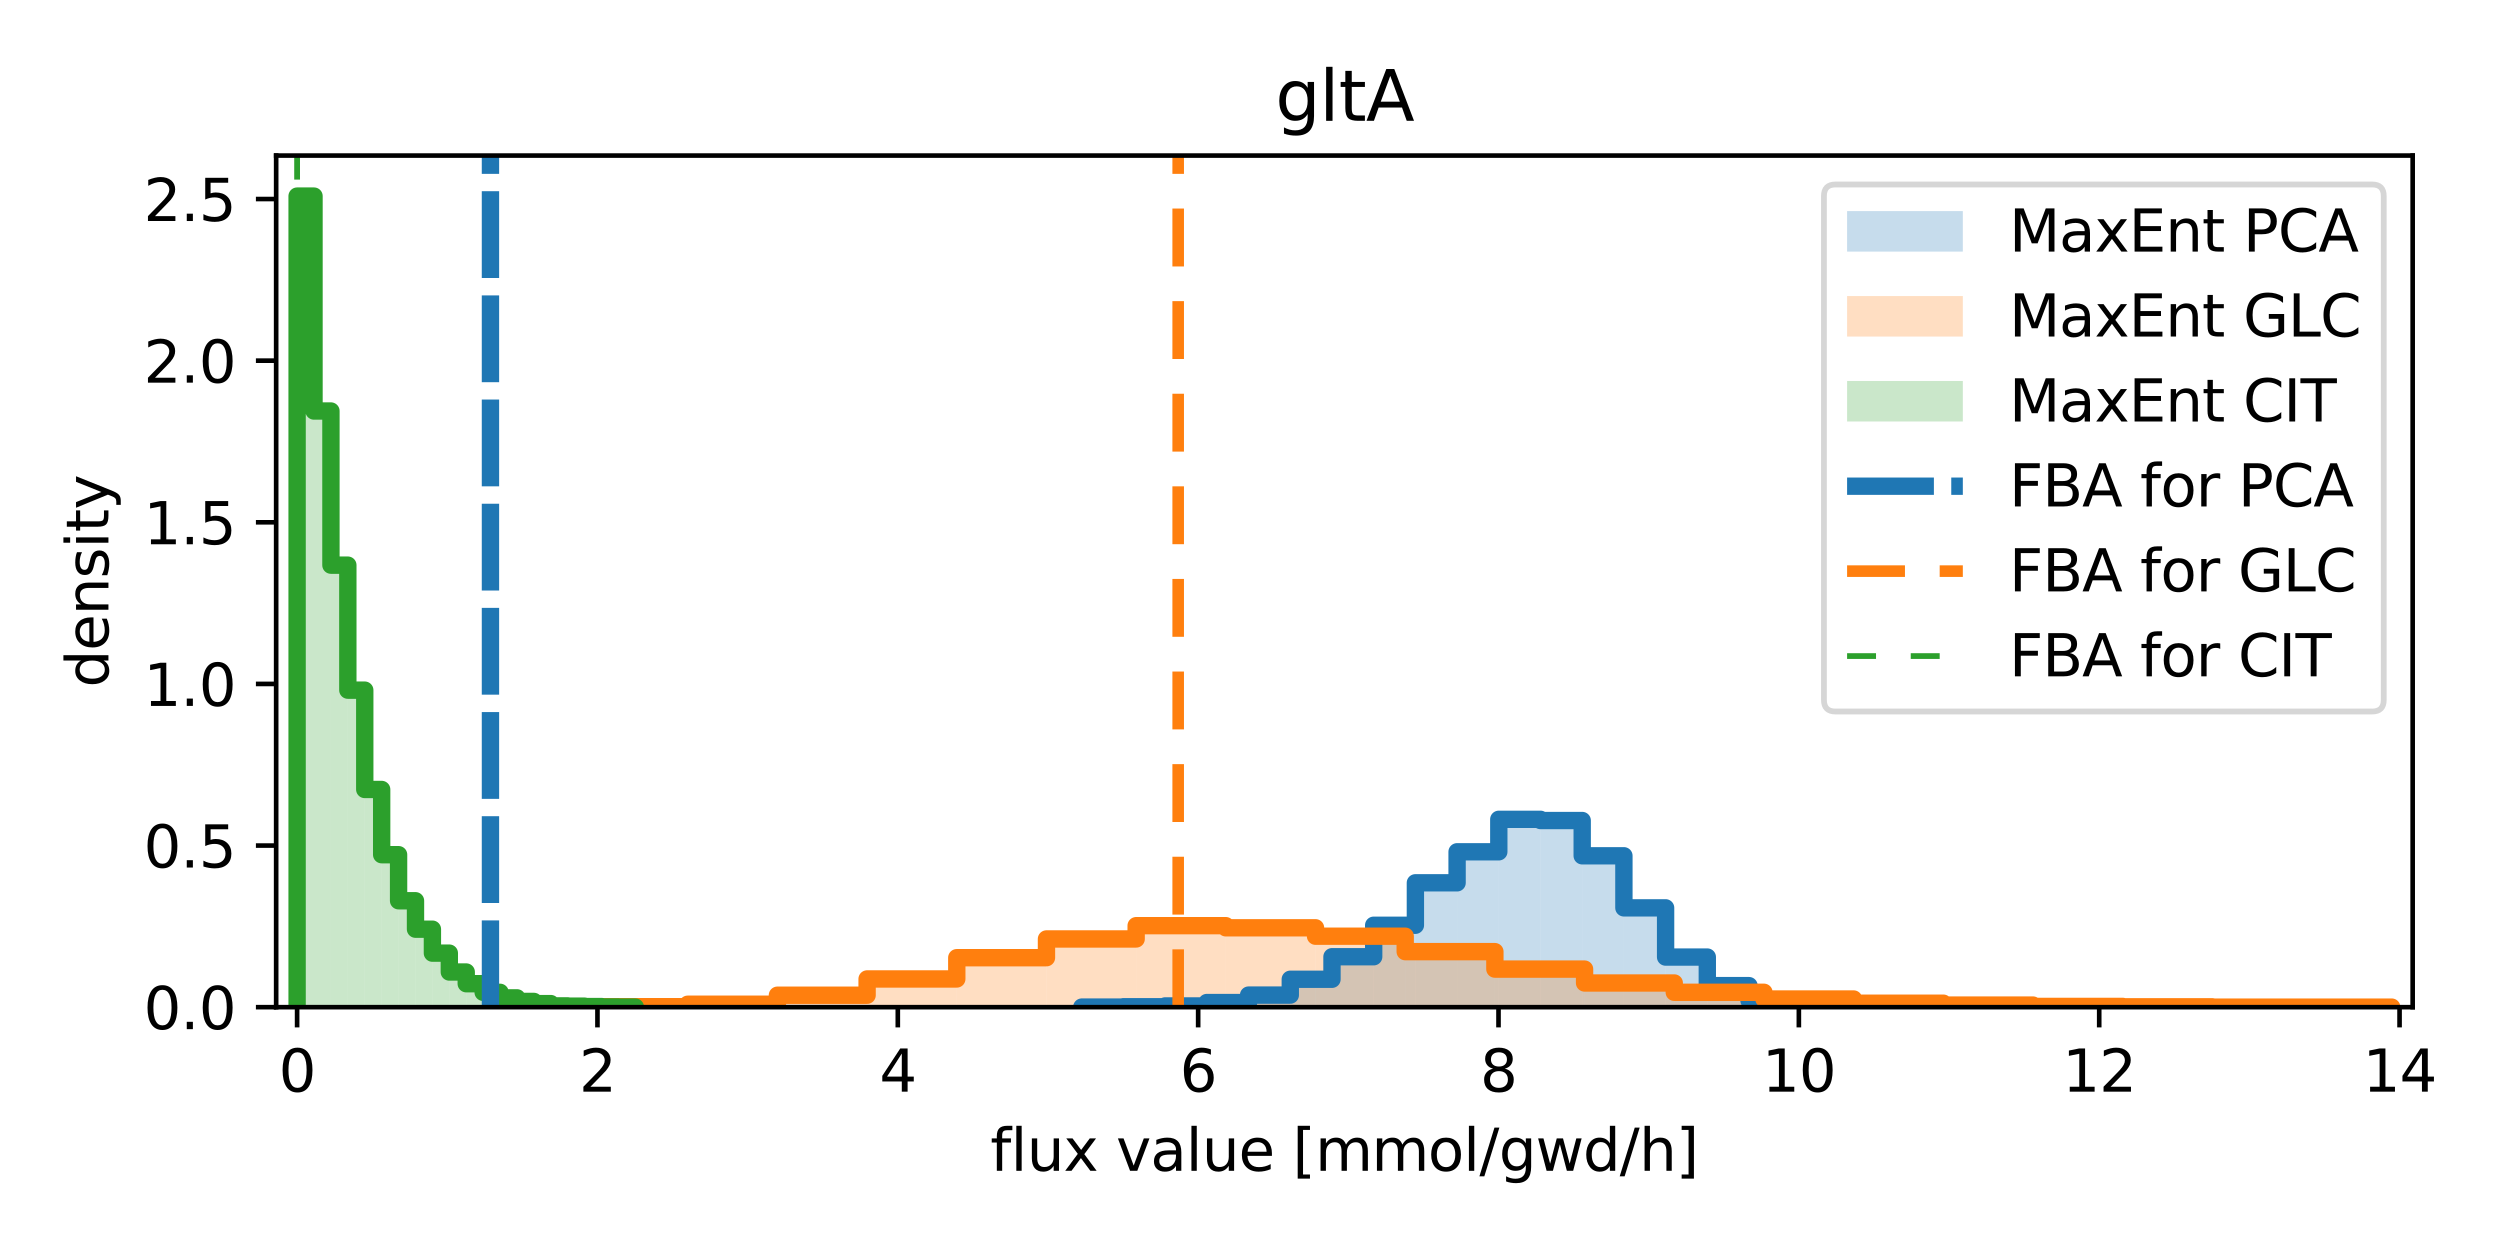 <?xml version="1.0" encoding="utf-8" standalone="no"?>
<!DOCTYPE svg PUBLIC "-//W3C//DTD SVG 1.1//EN"
  "http://www.w3.org/Graphics/SVG/1.1/DTD/svg11.dtd">
<svg xmlns:xlink="http://www.w3.org/1999/xlink" width="432pt" height="216pt" viewBox="0 0 432 216" xmlns="http://www.w3.org/2000/svg" version="1.1">
 <defs>
  <style type="text/css">*{stroke-linejoin: round; stroke-linecap: butt}</style>
 </defs>
 <g id="figure_1">
  <g id="patch_1">
   <path d="M 0 216 
L 432 216 
L 432 0 
L 0 0 
z
" style="fill: #ffffff"/>
  </g>
  <g id="axes_1">
   <g id="patch_2">
    <path d="M 47.72 174.04 
L 416.91 174.04 
L 416.91 26.88 
L 47.72 26.88 
z
" style="fill: #ffffff"/>
   </g>
   <g id="patch_3">
    <path d="M 186.931 174.04 
L 194.137 174.04 
L 194.137 174.025 
L 186.931 174.025 
z
" clip-path="url(#p3408462d4c)" style="fill: #1f77b4; opacity: 0.25"/>
   </g>
   <g id="patch_4">
    <path d="M 194.137 174.04 
L 201.343 174.04 
L 201.343 173.96 
L 194.137 173.96 
z
" clip-path="url(#p3408462d4c)" style="fill: #1f77b4; opacity: 0.25"/>
   </g>
   <g id="patch_5">
    <path d="M 201.343 174.04 
L 208.549 174.04 
L 208.549 173.824 
L 201.343 173.824 
z
" clip-path="url(#p3408462d4c)" style="fill: #1f77b4; opacity: 0.25"/>
   </g>
   <g id="patch_6">
    <path d="M 208.549 174.04 
L 215.755 174.04 
L 215.755 173.235 
L 208.549 173.235 
z
" clip-path="url(#p3408462d4c)" style="fill: #1f77b4; opacity: 0.25"/>
   </g>
   <g id="patch_7">
    <path d="M 215.755 174.04 
L 222.961 174.04 
L 222.961 171.953 
L 215.755 171.953 
z
" clip-path="url(#p3408462d4c)" style="fill: #1f77b4; opacity: 0.25"/>
   </g>
   <g id="patch_8">
    <path d="M 222.961 174.04 
L 230.167 174.04 
L 230.167 169.217 
L 222.961 169.217 
z
" clip-path="url(#p3408462d4c)" style="fill: #1f77b4; opacity: 0.25"/>
   </g>
   <g id="patch_9">
    <path d="M 230.167 174.04 
L 237.373 174.04 
L 237.373 165.325 
L 230.167 165.325 
z
" clip-path="url(#p3408462d4c)" style="fill: #1f77b4; opacity: 0.25"/>
   </g>
   <g id="patch_10">
    <path d="M 237.373 174.04 
L 244.579 174.04 
L 244.579 159.884 
L 237.373 159.884 
z
" clip-path="url(#p3408462d4c)" style="fill: #1f77b4; opacity: 0.25"/>
   </g>
   <g id="patch_11">
    <path d="M 244.579 174.04 
L 251.785 174.04 
L 251.785 152.551 
L 244.579 152.551 
z
" clip-path="url(#p3408462d4c)" style="fill: #1f77b4; opacity: 0.25"/>
   </g>
   <g id="patch_12">
    <path d="M 251.785 174.04 
L 258.992 174.04 
L 258.992 147.191 
L 251.785 147.191 
z
" clip-path="url(#p3408462d4c)" style="fill: #1f77b4; opacity: 0.25"/>
   </g>
   <g id="patch_13">
    <path d="M 258.992 174.04 
L 266.198 174.04 
L 266.198 141.578 
L 258.992 141.578 
z
" clip-path="url(#p3408462d4c)" style="fill: #1f77b4; opacity: 0.25"/>
   </g>
   <g id="patch_14">
    <path d="M 266.198 174.04 
L 273.404 174.04 
L 273.404 141.785 
L 266.198 141.785 
z
" clip-path="url(#p3408462d4c)" style="fill: #1f77b4; opacity: 0.25"/>
   </g>
   <g id="patch_15">
    <path d="M 273.404 174.04 
L 280.61 174.04 
L 280.61 147.88 
L 273.404 147.88 
z
" clip-path="url(#p3408462d4c)" style="fill: #1f77b4; opacity: 0.25"/>
   </g>
   <g id="patch_16">
    <path d="M 280.61 174.04 
L 287.816 174.04 
L 287.816 156.876 
L 280.61 156.876 
z
" clip-path="url(#p3408462d4c)" style="fill: #1f77b4; opacity: 0.25"/>
   </g>
   <g id="patch_17">
    <path d="M 287.816 174.04 
L 295.022 174.04 
L 295.022 165.38 
L 287.816 165.38 
z
" clip-path="url(#p3408462d4c)" style="fill: #1f77b4; opacity: 0.25"/>
   </g>
   <g id="patch_18">
    <path d="M 295.022 174.04 
L 302.228 174.04 
L 302.228 170.319 
L 295.022 170.319 
z
" clip-path="url(#p3408462d4c)" style="fill: #1f77b4; opacity: 0.25"/>
   </g>
   <g id="patch_19">
    <path d="M 302.228 174.04 
L 309.434 174.04 
L 309.434 172.888 
L 302.228 172.888 
z
" clip-path="url(#p3408462d4c)" style="fill: #1f77b4; opacity: 0.25"/>
   </g>
   <g id="patch_20">
    <path d="M 309.434 174.04 
L 316.64 174.04 
L 316.64 173.738 
L 309.434 173.738 
z
" clip-path="url(#p3408462d4c)" style="fill: #1f77b4; opacity: 0.25"/>
   </g>
   <g id="patch_21">
    <path d="M 316.64 174.04 
L 323.846 174.04 
L 323.846 174 
L 316.64 174 
z
" clip-path="url(#p3408462d4c)" style="fill: #1f77b4; opacity: 0.25"/>
   </g>
   <g id="patch_22">
    <path d="M 323.846 174.04 
L 331.052 174.04 
L 331.052 174.035 
L 323.846 174.035 
z
" clip-path="url(#p3408462d4c)" style="fill: #1f77b4; opacity: 0.25"/>
   </g>
   <g id="patch_23">
    <path d="M 103.343 174.04 
L 118.84 174.04 
L 118.84 173.953 
L 103.343 173.953 
z
" clip-path="url(#p3408462d4c)" style="fill: #ff7f0e; opacity: 0.25"/>
   </g>
   <g id="patch_24">
    <path d="M 118.84 174.04 
L 134.337 174.04 
L 134.337 173.533 
L 118.84 173.533 
z
" clip-path="url(#p3408462d4c)" style="fill: #ff7f0e; opacity: 0.25"/>
   </g>
   <g id="patch_25">
    <path d="M 134.337 174.04 
L 149.835 174.04 
L 149.835 171.975 
L 134.337 171.975 
z
" clip-path="url(#p3408462d4c)" style="fill: #ff7f0e; opacity: 0.25"/>
   </g>
   <g id="patch_26">
    <path d="M 149.835 174.04 
L 165.332 174.04 
L 165.332 169.164 
L 149.835 169.164 
z
" clip-path="url(#p3408462d4c)" style="fill: #ff7f0e; opacity: 0.25"/>
   </g>
   <g id="patch_27">
    <path d="M 165.332 174.04 
L 180.829 174.04 
L 180.829 165.491 
L 165.332 165.491 
z
" clip-path="url(#p3408462d4c)" style="fill: #ff7f0e; opacity: 0.25"/>
   </g>
   <g id="patch_28">
    <path d="M 180.829 174.04 
L 196.327 174.04 
L 196.327 162.252 
L 180.829 162.252 
z
" clip-path="url(#p3408462d4c)" style="fill: #ff7f0e; opacity: 0.25"/>
   </g>
   <g id="patch_29">
    <path d="M 196.327 174.04 
L 211.824 174.04 
L 211.824 159.958 
L 196.327 159.958 
z
" clip-path="url(#p3408462d4c)" style="fill: #ff7f0e; opacity: 0.25"/>
   </g>
   <g id="patch_30">
    <path d="M 211.824 174.04 
L 227.322 174.04 
L 227.322 160.325 
L 211.824 160.325 
z
" clip-path="url(#p3408462d4c)" style="fill: #ff7f0e; opacity: 0.25"/>
   </g>
   <g id="patch_31">
    <path d="M 227.322 174.04 
L 242.819 174.04 
L 242.819 161.775 
L 227.322 161.775 
z
" clip-path="url(#p3408462d4c)" style="fill: #ff7f0e; opacity: 0.25"/>
   </g>
   <g id="patch_32">
    <path d="M 242.819 174.04 
L 258.316 174.04 
L 258.316 164.443 
L 242.819 164.443 
z
" clip-path="url(#p3408462d4c)" style="fill: #ff7f0e; opacity: 0.25"/>
   </g>
   <g id="patch_33">
    <path d="M 258.316 174.04 
L 273.814 174.04 
L 273.814 167.46 
L 258.316 167.46 
z
" clip-path="url(#p3408462d4c)" style="fill: #ff7f0e; opacity: 0.25"/>
   </g>
   <g id="patch_34">
    <path d="M 273.814 174.04 
L 289.311 174.04 
L 289.311 169.859 
L 273.814 169.859 
z
" clip-path="url(#p3408462d4c)" style="fill: #ff7f0e; opacity: 0.25"/>
   </g>
   <g id="patch_35">
    <path d="M 289.311 174.04 
L 304.808 174.04 
L 304.808 171.468 
L 289.311 171.468 
z
" clip-path="url(#p3408462d4c)" style="fill: #ff7f0e; opacity: 0.25"/>
   </g>
   <g id="patch_36">
    <path d="M 304.808 174.04 
L 320.306 174.04 
L 320.306 172.63 
L 304.808 172.63 
z
" clip-path="url(#p3408462d4c)" style="fill: #ff7f0e; opacity: 0.25"/>
   </g>
   <g id="patch_37">
    <path d="M 320.306 174.04 
L 335.803 174.04 
L 335.803 173.35 
L 320.306 173.35 
z
" clip-path="url(#p3408462d4c)" style="fill: #ff7f0e; opacity: 0.25"/>
   </g>
   <g id="patch_38">
    <path d="M 335.803 174.04 
L 351.301 174.04 
L 351.301 173.678 
L 335.803 173.678 
z
" clip-path="url(#p3408462d4c)" style="fill: #ff7f0e; opacity: 0.25"/>
   </g>
   <g id="patch_39">
    <path d="M 351.301 174.04 
L 366.798 174.04 
L 366.798 173.907 
L 351.301 173.907 
z
" clip-path="url(#p3408462d4c)" style="fill: #ff7f0e; opacity: 0.25"/>
   </g>
   <g id="patch_40">
    <path d="M 366.798 174.04 
L 382.295 174.04 
L 382.295 173.979 
L 366.798 173.979 
z
" clip-path="url(#p3408462d4c)" style="fill: #ff7f0e; opacity: 0.25"/>
   </g>
   <g id="patch_41">
    <path d="M 382.295 174.04 
L 397.793 174.04 
L 397.793 174.031 
L 382.295 174.031 
z
" clip-path="url(#p3408462d4c)" style="fill: #ff7f0e; opacity: 0.25"/>
   </g>
   <g id="patch_42">
    <path d="M 397.793 174.04 
L 413.29 174.04 
L 413.29 174.033 
L 397.793 174.033 
z
" clip-path="url(#p3408462d4c)" style="fill: #ff7f0e; opacity: 0.25"/>
   </g>
   <g id="patch_43">
    <path d="M 51.34 174.04 
L 54.262 174.04 
L 54.262 33.888 
L 51.34 33.888 
z
" clip-path="url(#p3408462d4c)" style="fill: #2ca02c; opacity: 0.25"/>
   </g>
   <g id="patch_44">
    <path d="M 54.262 174.04 
L 57.185 174.04 
L 57.185 71.024 
L 54.262 71.024 
z
" clip-path="url(#p3408462d4c)" style="fill: #2ca02c; opacity: 0.25"/>
   </g>
   <g id="patch_45">
    <path d="M 57.185 174.04 
L 60.107 174.04 
L 60.107 97.659 
L 57.185 97.659 
z
" clip-path="url(#p3408462d4c)" style="fill: #2ca02c; opacity: 0.25"/>
   </g>
   <g id="patch_46">
    <path d="M 60.107 174.04 
L 63.03 174.04 
L 63.03 119.259 
L 60.107 119.259 
z
" clip-path="url(#p3408462d4c)" style="fill: #2ca02c; opacity: 0.25"/>
   </g>
   <g id="patch_47">
    <path d="M 63.03 174.04 
L 65.952 174.04 
L 65.952 136.42 
L 63.03 136.42 
z
" clip-path="url(#p3408462d4c)" style="fill: #2ca02c; opacity: 0.25"/>
   </g>
   <g id="patch_48">
    <path d="M 65.952 174.04 
L 68.875 174.04 
L 68.875 147.691 
L 65.952 147.691 
z
" clip-path="url(#p3408462d4c)" style="fill: #2ca02c; opacity: 0.25"/>
   </g>
   <g id="patch_49">
    <path d="M 68.875 174.04 
L 71.798 174.04 
L 71.798 155.651 
L 68.875 155.651 
z
" clip-path="url(#p3408462d4c)" style="fill: #2ca02c; opacity: 0.25"/>
   </g>
   <g id="patch_50">
    <path d="M 71.798 174.04 
L 74.72 174.04 
L 74.72 160.562 
L 71.798 160.562 
z
" clip-path="url(#p3408462d4c)" style="fill: #2ca02c; opacity: 0.25"/>
   </g>
   <g id="patch_51">
    <path d="M 74.72 174.04 
L 77.643 174.04 
L 77.643 164.703 
L 74.72 164.703 
z
" clip-path="url(#p3408462d4c)" style="fill: #2ca02c; opacity: 0.25"/>
   </g>
   <g id="patch_52">
    <path d="M 77.643 174.04 
L 80.565 174.04 
L 80.565 167.964 
L 77.643 167.964 
z
" clip-path="url(#p3408462d4c)" style="fill: #2ca02c; opacity: 0.25"/>
   </g>
   <g id="patch_53">
    <path d="M 80.565 174.04 
L 83.488 174.04 
L 83.488 169.985 
L 80.565 169.985 
z
" clip-path="url(#p3408462d4c)" style="fill: #2ca02c; opacity: 0.25"/>
   </g>
   <g id="patch_54">
    <path d="M 83.488 174.04 
L 86.41 174.04 
L 86.41 171.473 
L 83.488 171.473 
z
" clip-path="url(#p3408462d4c)" style="fill: #2ca02c; opacity: 0.25"/>
   </g>
   <g id="patch_55">
    <path d="M 86.41 174.04 
L 89.333 174.04 
L 89.333 172.428 
L 86.41 172.428 
z
" clip-path="url(#p3408462d4c)" style="fill: #2ca02c; opacity: 0.25"/>
   </g>
   <g id="patch_56">
    <path d="M 89.333 174.04 
L 92.256 174.04 
L 92.256 173.048 
L 89.333 173.048 
z
" clip-path="url(#p3408462d4c)" style="fill: #2ca02c; opacity: 0.25"/>
   </g>
   <g id="patch_57">
    <path d="M 92.256 174.04 
L 95.178 174.04 
L 95.178 173.42 
L 92.256 173.42 
z
" clip-path="url(#p3408462d4c)" style="fill: #2ca02c; opacity: 0.25"/>
   </g>
   <g id="patch_58">
    <path d="M 95.178 174.04 
L 98.101 174.04 
L 98.101 173.817 
L 95.178 173.817 
z
" clip-path="url(#p3408462d4c)" style="fill: #2ca02c; opacity: 0.25"/>
   </g>
   <g id="patch_59">
    <path d="M 98.101 174.04 
L 101.023 174.04 
L 101.023 173.866 
L 98.101 173.866 
z
" clip-path="url(#p3408462d4c)" style="fill: #2ca02c; opacity: 0.25"/>
   </g>
   <g id="patch_60">
    <path d="M 101.023 174.04 
L 103.946 174.04 
L 103.946 173.928 
L 101.023 173.928 
z
" clip-path="url(#p3408462d4c)" style="fill: #2ca02c; opacity: 0.25"/>
   </g>
   <g id="patch_61">
    <path d="M 103.946 174.04 
L 106.868 174.04 
L 106.868 174.003 
L 103.946 174.003 
z
" clip-path="url(#p3408462d4c)" style="fill: #2ca02c; opacity: 0.25"/>
   </g>
   <g id="patch_62">
    <path d="M 106.868 174.04 
L 109.791 174.04 
L 109.791 174.028 
L 106.868 174.028 
z
" clip-path="url(#p3408462d4c)" style="fill: #2ca02c; opacity: 0.25"/>
   </g>
   <g id="matplotlib.axis_1">
    <g id="xtick_1">
     <g id="line2d_1">
      <defs>
       <path id="mc91cd66b99" d="M 0 0 
L 0 3.5 
" style="stroke: #000000; stroke-width: 0.8"/>
      </defs>
      <g>
       <use xlink:href="#mc91cd66b99" x="51.34" y="174.04" style="stroke: #000000; stroke-width: 0.8"/>
      </g>
     </g>
     <g id="text_1">
      <!-- 0 -->
      <g transform="translate(48.158 188.638) scale(0.1 -0.1)">
       <defs>
        <path id="DejaVuSans-30" d="M 2034 4250 
Q 1547 4250 1301 3770 
Q 1056 3291 1056 2328 
Q 1056 1369 1301 889 
Q 1547 409 2034 409 
Q 2525 409 2770 889 
Q 3016 1369 3016 2328 
Q 3016 3291 2770 3770 
Q 2525 4250 2034 4250 
z
M 2034 4750 
Q 2819 4750 3233 4129 
Q 3647 3509 3647 2328 
Q 3647 1150 3233 529 
Q 2819 -91 2034 -91 
Q 1250 -91 836 529 
Q 422 1150 422 2328 
Q 422 3509 836 4129 
Q 1250 4750 2034 4750 
z
" transform="scale(0.016)"/>
       </defs>
       <use xlink:href="#DejaVuSans-30"/>
      </g>
     </g>
    </g>
    <g id="xtick_2">
     <g id="line2d_2">
      <g>
       <use xlink:href="#mc91cd66b99" x="103.24" y="174.04" style="stroke: #000000; stroke-width: 0.8"/>
      </g>
     </g>
     <g id="text_2">
      <!-- 2 -->
      <g transform="translate(100.059 188.638) scale(0.1 -0.1)">
       <defs>
        <path id="DejaVuSans-32" d="M 1228 531 
L 3431 531 
L 3431 0 
L 469 0 
L 469 531 
Q 828 903 1448 1529 
Q 2069 2156 2228 2338 
Q 2531 2678 2651 2914 
Q 2772 3150 2772 3378 
Q 2772 3750 2511 3984 
Q 2250 4219 1831 4219 
Q 1534 4219 1204 4116 
Q 875 4013 500 3803 
L 500 4441 
Q 881 4594 1212 4672 
Q 1544 4750 1819 4750 
Q 2544 4750 2975 4387 
Q 3406 4025 3406 3419 
Q 3406 3131 3298 2873 
Q 3191 2616 2906 2266 
Q 2828 2175 2409 1742 
Q 1991 1309 1228 531 
z
" transform="scale(0.016)"/>
       </defs>
       <use xlink:href="#DejaVuSans-32"/>
      </g>
     </g>
    </g>
    <g id="xtick_3">
     <g id="line2d_3">
      <g>
       <use xlink:href="#mc91cd66b99" x="155.141" y="174.04" style="stroke: #000000; stroke-width: 0.8"/>
      </g>
     </g>
     <g id="text_3">
      <!-- 4 -->
      <g transform="translate(151.96 188.638) scale(0.1 -0.1)">
       <defs>
        <path id="DejaVuSans-34" d="M 2419 4116 
L 825 1625 
L 2419 1625 
L 2419 4116 
z
M 2253 4666 
L 3047 4666 
L 3047 1625 
L 3713 1625 
L 3713 1100 
L 3047 1100 
L 3047 0 
L 2419 0 
L 2419 1100 
L 313 1100 
L 313 1709 
L 2253 4666 
z
" transform="scale(0.016)"/>
       </defs>
       <use xlink:href="#DejaVuSans-34"/>
      </g>
     </g>
    </g>
    <g id="xtick_4">
     <g id="line2d_4">
      <g>
       <use xlink:href="#mc91cd66b99" x="207.041" y="174.04" style="stroke: #000000; stroke-width: 0.8"/>
      </g>
     </g>
     <g id="text_4">
      <!-- 6 -->
      <g transform="translate(203.86 188.638) scale(0.1 -0.1)">
       <defs>
        <path id="DejaVuSans-36" d="M 2113 2584 
Q 1688 2584 1439 2293 
Q 1191 2003 1191 1497 
Q 1191 994 1439 701 
Q 1688 409 2113 409 
Q 2538 409 2786 701 
Q 3034 994 3034 1497 
Q 3034 2003 2786 2293 
Q 2538 2584 2113 2584 
z
M 3366 4563 
L 3366 3988 
Q 3128 4100 2886 4159 
Q 2644 4219 2406 4219 
Q 1781 4219 1451 3797 
Q 1122 3375 1075 2522 
Q 1259 2794 1537 2939 
Q 1816 3084 2150 3084 
Q 2853 3084 3261 2657 
Q 3669 2231 3669 1497 
Q 3669 778 3244 343 
Q 2819 -91 2113 -91 
Q 1303 -91 875 529 
Q 447 1150 447 2328 
Q 447 3434 972 4092 
Q 1497 4750 2381 4750 
Q 2619 4750 2861 4703 
Q 3103 4656 3366 4563 
z
" transform="scale(0.016)"/>
       </defs>
       <use xlink:href="#DejaVuSans-36"/>
      </g>
     </g>
    </g>
    <g id="xtick_5">
     <g id="line2d_5">
      <g>
       <use xlink:href="#mc91cd66b99" x="258.942" y="174.04" style="stroke: #000000; stroke-width: 0.8"/>
      </g>
     </g>
     <g id="text_5">
      <!-- 8 -->
      <g transform="translate(255.761 188.638) scale(0.1 -0.1)">
       <defs>
        <path id="DejaVuSans-38" d="M 2034 2216 
Q 1584 2216 1326 1975 
Q 1069 1734 1069 1313 
Q 1069 891 1326 650 
Q 1584 409 2034 409 
Q 2484 409 2743 651 
Q 3003 894 3003 1313 
Q 3003 1734 2745 1975 
Q 2488 2216 2034 2216 
z
M 1403 2484 
Q 997 2584 770 2862 
Q 544 3141 544 3541 
Q 544 4100 942 4425 
Q 1341 4750 2034 4750 
Q 2731 4750 3128 4425 
Q 3525 4100 3525 3541 
Q 3525 3141 3298 2862 
Q 3072 2584 2669 2484 
Q 3125 2378 3379 2068 
Q 3634 1759 3634 1313 
Q 3634 634 3220 271 
Q 2806 -91 2034 -91 
Q 1263 -91 848 271 
Q 434 634 434 1313 
Q 434 1759 690 2068 
Q 947 2378 1403 2484 
z
M 1172 3481 
Q 1172 3119 1398 2916 
Q 1625 2713 2034 2713 
Q 2441 2713 2670 2916 
Q 2900 3119 2900 3481 
Q 2900 3844 2670 4047 
Q 2441 4250 2034 4250 
Q 1625 4250 1398 4047 
Q 1172 3844 1172 3481 
z
" transform="scale(0.016)"/>
       </defs>
       <use xlink:href="#DejaVuSans-38"/>
      </g>
     </g>
    </g>
    <g id="xtick_6">
     <g id="line2d_6">
      <g>
       <use xlink:href="#mc91cd66b99" x="310.843" y="174.04" style="stroke: #000000; stroke-width: 0.8"/>
      </g>
     </g>
     <g id="text_6">
      <!-- 10 -->
      <g transform="translate(304.48 188.638) scale(0.1 -0.1)">
       <defs>
        <path id="DejaVuSans-31" d="M 794 531 
L 1825 531 
L 1825 4091 
L 703 3866 
L 703 4441 
L 1819 4666 
L 2450 4666 
L 2450 531 
L 3481 531 
L 3481 0 
L 794 0 
L 794 531 
z
" transform="scale(0.016)"/>
       </defs>
       <use xlink:href="#DejaVuSans-31"/>
       <use xlink:href="#DejaVuSans-30" x="63.623"/>
      </g>
     </g>
    </g>
    <g id="xtick_7">
     <g id="line2d_7">
      <g>
       <use xlink:href="#mc91cd66b99" x="362.743" y="174.04" style="stroke: #000000; stroke-width: 0.8"/>
      </g>
     </g>
     <g id="text_7">
      <!-- 12 -->
      <g transform="translate(356.381 188.638) scale(0.1 -0.1)">
       <use xlink:href="#DejaVuSans-31"/>
       <use xlink:href="#DejaVuSans-32" x="63.623"/>
      </g>
     </g>
    </g>
    <g id="xtick_8">
     <g id="line2d_8">
      <g>
       <use xlink:href="#mc91cd66b99" x="414.644" y="174.04" style="stroke: #000000; stroke-width: 0.8"/>
      </g>
     </g>
     <g id="text_8">
      <!-- 14 -->
      <g transform="translate(408.281 188.638) scale(0.1 -0.1)">
       <use xlink:href="#DejaVuSans-31"/>
       <use xlink:href="#DejaVuSans-34" x="63.623"/>
      </g>
     </g>
    </g>
    <g id="text_9">
     <!-- flux value [mmol/gwd/h] -->
     <g transform="translate(171.136 202.317) scale(0.1 -0.1)">
      <defs>
       <path id="DejaVuSans-66" d="M 2375 4863 
L 2375 4384 
L 1825 4384 
Q 1516 4384 1395 4259 
Q 1275 4134 1275 3809 
L 1275 3500 
L 2222 3500 
L 2222 3053 
L 1275 3053 
L 1275 0 
L 697 0 
L 697 3053 
L 147 3053 
L 147 3500 
L 697 3500 
L 697 3744 
Q 697 4328 969 4595 
Q 1241 4863 1831 4863 
L 2375 4863 
z
" transform="scale(0.016)"/>
       <path id="DejaVuSans-6c" d="M 603 4863 
L 1178 4863 
L 1178 0 
L 603 0 
L 603 4863 
z
" transform="scale(0.016)"/>
       <path id="DejaVuSans-75" d="M 544 1381 
L 544 3500 
L 1119 3500 
L 1119 1403 
Q 1119 906 1312 657 
Q 1506 409 1894 409 
Q 2359 409 2629 706 
Q 2900 1003 2900 1516 
L 2900 3500 
L 3475 3500 
L 3475 0 
L 2900 0 
L 2900 538 
Q 2691 219 2414 64 
Q 2138 -91 1772 -91 
Q 1169 -91 856 284 
Q 544 659 544 1381 
z
M 1991 3584 
L 1991 3584 
z
" transform="scale(0.016)"/>
       <path id="DejaVuSans-78" d="M 3513 3500 
L 2247 1797 
L 3578 0 
L 2900 0 
L 1881 1375 
L 863 0 
L 184 0 
L 1544 1831 
L 300 3500 
L 978 3500 
L 1906 2253 
L 2834 3500 
L 3513 3500 
z
" transform="scale(0.016)"/>
       <path id="DejaVuSans-20" transform="scale(0.016)"/>
       <path id="DejaVuSans-76" d="M 191 3500 
L 800 3500 
L 1894 563 
L 2988 3500 
L 3597 3500 
L 2284 0 
L 1503 0 
L 191 3500 
z
" transform="scale(0.016)"/>
       <path id="DejaVuSans-61" d="M 2194 1759 
Q 1497 1759 1228 1600 
Q 959 1441 959 1056 
Q 959 750 1161 570 
Q 1363 391 1709 391 
Q 2188 391 2477 730 
Q 2766 1069 2766 1631 
L 2766 1759 
L 2194 1759 
z
M 3341 1997 
L 3341 0 
L 2766 0 
L 2766 531 
Q 2569 213 2275 61 
Q 1981 -91 1556 -91 
Q 1019 -91 701 211 
Q 384 513 384 1019 
Q 384 1609 779 1909 
Q 1175 2209 1959 2209 
L 2766 2209 
L 2766 2266 
Q 2766 2663 2505 2880 
Q 2244 3097 1772 3097 
Q 1472 3097 1187 3025 
Q 903 2953 641 2809 
L 641 3341 
Q 956 3463 1253 3523 
Q 1550 3584 1831 3584 
Q 2591 3584 2966 3190 
Q 3341 2797 3341 1997 
z
" transform="scale(0.016)"/>
       <path id="DejaVuSans-65" d="M 3597 1894 
L 3597 1613 
L 953 1613 
Q 991 1019 1311 708 
Q 1631 397 2203 397 
Q 2534 397 2845 478 
Q 3156 559 3463 722 
L 3463 178 
Q 3153 47 2828 -22 
Q 2503 -91 2169 -91 
Q 1331 -91 842 396 
Q 353 884 353 1716 
Q 353 2575 817 3079 
Q 1281 3584 2069 3584 
Q 2775 3584 3186 3129 
Q 3597 2675 3597 1894 
z
M 3022 2063 
Q 3016 2534 2758 2815 
Q 2500 3097 2075 3097 
Q 1594 3097 1305 2825 
Q 1016 2553 972 2059 
L 3022 2063 
z
" transform="scale(0.016)"/>
       <path id="DejaVuSans-5b" d="M 550 4863 
L 1875 4863 
L 1875 4416 
L 1125 4416 
L 1125 -397 
L 1875 -397 
L 1875 -844 
L 550 -844 
L 550 4863 
z
" transform="scale(0.016)"/>
       <path id="DejaVuSans-6d" d="M 3328 2828 
Q 3544 3216 3844 3400 
Q 4144 3584 4550 3584 
Q 5097 3584 5394 3201 
Q 5691 2819 5691 2113 
L 5691 0 
L 5113 0 
L 5113 2094 
Q 5113 2597 4934 2840 
Q 4756 3084 4391 3084 
Q 3944 3084 3684 2787 
Q 3425 2491 3425 1978 
L 3425 0 
L 2847 0 
L 2847 2094 
Q 2847 2600 2669 2842 
Q 2491 3084 2119 3084 
Q 1678 3084 1418 2786 
Q 1159 2488 1159 1978 
L 1159 0 
L 581 0 
L 581 3500 
L 1159 3500 
L 1159 2956 
Q 1356 3278 1631 3431 
Q 1906 3584 2284 3584 
Q 2666 3584 2933 3390 
Q 3200 3197 3328 2828 
z
" transform="scale(0.016)"/>
       <path id="DejaVuSans-6f" d="M 1959 3097 
Q 1497 3097 1228 2736 
Q 959 2375 959 1747 
Q 959 1119 1226 758 
Q 1494 397 1959 397 
Q 2419 397 2687 759 
Q 2956 1122 2956 1747 
Q 2956 2369 2687 2733 
Q 2419 3097 1959 3097 
z
M 1959 3584 
Q 2709 3584 3137 3096 
Q 3566 2609 3566 1747 
Q 3566 888 3137 398 
Q 2709 -91 1959 -91 
Q 1206 -91 779 398 
Q 353 888 353 1747 
Q 353 2609 779 3096 
Q 1206 3584 1959 3584 
z
" transform="scale(0.016)"/>
       <path id="DejaVuSans-2f" d="M 1625 4666 
L 2156 4666 
L 531 -594 
L 0 -594 
L 1625 4666 
z
" transform="scale(0.016)"/>
       <path id="DejaVuSans-67" d="M 2906 1791 
Q 2906 2416 2648 2759 
Q 2391 3103 1925 3103 
Q 1463 3103 1205 2759 
Q 947 2416 947 1791 
Q 947 1169 1205 825 
Q 1463 481 1925 481 
Q 2391 481 2648 825 
Q 2906 1169 2906 1791 
z
M 3481 434 
Q 3481 -459 3084 -895 
Q 2688 -1331 1869 -1331 
Q 1566 -1331 1297 -1286 
Q 1028 -1241 775 -1147 
L 775 -588 
Q 1028 -725 1275 -790 
Q 1522 -856 1778 -856 
Q 2344 -856 2625 -561 
Q 2906 -266 2906 331 
L 2906 616 
Q 2728 306 2450 153 
Q 2172 0 1784 0 
Q 1141 0 747 490 
Q 353 981 353 1791 
Q 353 2603 747 3093 
Q 1141 3584 1784 3584 
Q 2172 3584 2450 3431 
Q 2728 3278 2906 2969 
L 2906 3500 
L 3481 3500 
L 3481 434 
z
" transform="scale(0.016)"/>
       <path id="DejaVuSans-77" d="M 269 3500 
L 844 3500 
L 1563 769 
L 2278 3500 
L 2956 3500 
L 3675 769 
L 4391 3500 
L 4966 3500 
L 4050 0 
L 3372 0 
L 2619 2869 
L 1863 0 
L 1184 0 
L 269 3500 
z
" transform="scale(0.016)"/>
       <path id="DejaVuSans-64" d="M 2906 2969 
L 2906 4863 
L 3481 4863 
L 3481 0 
L 2906 0 
L 2906 525 
Q 2725 213 2448 61 
Q 2172 -91 1784 -91 
Q 1150 -91 751 415 
Q 353 922 353 1747 
Q 353 2572 751 3078 
Q 1150 3584 1784 3584 
Q 2172 3584 2448 3432 
Q 2725 3281 2906 2969 
z
M 947 1747 
Q 947 1113 1208 752 
Q 1469 391 1925 391 
Q 2381 391 2643 752 
Q 2906 1113 2906 1747 
Q 2906 2381 2643 2742 
Q 2381 3103 1925 3103 
Q 1469 3103 1208 2742 
Q 947 2381 947 1747 
z
" transform="scale(0.016)"/>
       <path id="DejaVuSans-68" d="M 3513 2113 
L 3513 0 
L 2938 0 
L 2938 2094 
Q 2938 2591 2744 2837 
Q 2550 3084 2163 3084 
Q 1697 3084 1428 2787 
Q 1159 2491 1159 1978 
L 1159 0 
L 581 0 
L 581 4863 
L 1159 4863 
L 1159 2956 
Q 1366 3272 1645 3428 
Q 1925 3584 2291 3584 
Q 2894 3584 3203 3211 
Q 3513 2838 3513 2113 
z
" transform="scale(0.016)"/>
       <path id="DejaVuSans-5d" d="M 1947 4863 
L 1947 -844 
L 622 -844 
L 622 -397 
L 1369 -397 
L 1369 4416 
L 622 4416 
L 622 4863 
L 1947 4863 
z
" transform="scale(0.016)"/>
      </defs>
      <use xlink:href="#DejaVuSans-66"/>
      <use xlink:href="#DejaVuSans-6c" x="35.205"/>
      <use xlink:href="#DejaVuSans-75" x="62.988"/>
      <use xlink:href="#DejaVuSans-78" x="126.367"/>
      <use xlink:href="#DejaVuSans-20" x="185.547"/>
      <use xlink:href="#DejaVuSans-76" x="217.334"/>
      <use xlink:href="#DejaVuSans-61" x="276.514"/>
      <use xlink:href="#DejaVuSans-6c" x="337.793"/>
      <use xlink:href="#DejaVuSans-75" x="365.576"/>
      <use xlink:href="#DejaVuSans-65" x="428.955"/>
      <use xlink:href="#DejaVuSans-20" x="490.479"/>
      <use xlink:href="#DejaVuSans-5b" x="522.266"/>
      <use xlink:href="#DejaVuSans-6d" x="561.279"/>
      <use xlink:href="#DejaVuSans-6d" x="658.691"/>
      <use xlink:href="#DejaVuSans-6f" x="756.104"/>
      <use xlink:href="#DejaVuSans-6c" x="817.285"/>
      <use xlink:href="#DejaVuSans-2f" x="845.068"/>
      <use xlink:href="#DejaVuSans-67" x="878.76"/>
      <use xlink:href="#DejaVuSans-77" x="942.236"/>
      <use xlink:href="#DejaVuSans-64" x="1024.023"/>
      <use xlink:href="#DejaVuSans-2f" x="1087.5"/>
      <use xlink:href="#DejaVuSans-68" x="1121.191"/>
      <use xlink:href="#DejaVuSans-5d" x="1184.57"/>
     </g>
    </g>
   </g>
   <g id="matplotlib.axis_2">
    <g id="ytick_1">
     <g id="line2d_9">
      <defs>
       <path id="mcc4a48c881" d="M 0 0 
L -3.5 0 
" style="stroke: #000000; stroke-width: 0.8"/>
      </defs>
      <g>
       <use xlink:href="#mcc4a48c881" x="47.72" y="174.04" style="stroke: #000000; stroke-width: 0.8"/>
      </g>
     </g>
     <g id="text_10">
      <!-- 0.0 -->
      <g transform="translate(24.817 177.839) scale(0.1 -0.1)">
       <defs>
        <path id="DejaVuSans-2e" d="M 684 794 
L 1344 794 
L 1344 0 
L 684 0 
L 684 794 
z
" transform="scale(0.016)"/>
       </defs>
       <use xlink:href="#DejaVuSans-30"/>
       <use xlink:href="#DejaVuSans-2e" x="63.623"/>
       <use xlink:href="#DejaVuSans-30" x="95.41"/>
      </g>
     </g>
    </g>
    <g id="ytick_2">
     <g id="line2d_10">
      <g>
       <use xlink:href="#mcc4a48c881" x="47.72" y="146.111" style="stroke: #000000; stroke-width: 0.8"/>
      </g>
     </g>
     <g id="text_11">
      <!-- 0.5 -->
      <g transform="translate(24.817 149.91) scale(0.1 -0.1)">
       <defs>
        <path id="DejaVuSans-35" d="M 691 4666 
L 3169 4666 
L 3169 4134 
L 1269 4134 
L 1269 2991 
Q 1406 3038 1543 3061 
Q 1681 3084 1819 3084 
Q 2600 3084 3056 2656 
Q 3513 2228 3513 1497 
Q 3513 744 3044 326 
Q 2575 -91 1722 -91 
Q 1428 -91 1123 -41 
Q 819 9 494 109 
L 494 744 
Q 775 591 1075 516 
Q 1375 441 1709 441 
Q 2250 441 2565 725 
Q 2881 1009 2881 1497 
Q 2881 1984 2565 2268 
Q 2250 2553 1709 2553 
Q 1456 2553 1204 2497 
Q 953 2441 691 2322 
L 691 4666 
z
" transform="scale(0.016)"/>
       </defs>
       <use xlink:href="#DejaVuSans-30"/>
       <use xlink:href="#DejaVuSans-2e" x="63.623"/>
       <use xlink:href="#DejaVuSans-35" x="95.41"/>
      </g>
     </g>
    </g>
    <g id="ytick_3">
     <g id="line2d_11">
      <g>
       <use xlink:href="#mcc4a48c881" x="47.72" y="118.181" style="stroke: #000000; stroke-width: 0.8"/>
      </g>
     </g>
     <g id="text_12">
      <!-- 1.0 -->
      <g transform="translate(24.817 121.981) scale(0.1 -0.1)">
       <use xlink:href="#DejaVuSans-31"/>
       <use xlink:href="#DejaVuSans-2e" x="63.623"/>
       <use xlink:href="#DejaVuSans-30" x="95.41"/>
      </g>
     </g>
    </g>
    <g id="ytick_4">
     <g id="line2d_12">
      <g>
       <use xlink:href="#mcc4a48c881" x="47.72" y="90.252" style="stroke: #000000; stroke-width: 0.8"/>
      </g>
     </g>
     <g id="text_13">
      <!-- 1.5 -->
      <g transform="translate(24.817 94.051) scale(0.1 -0.1)">
       <use xlink:href="#DejaVuSans-31"/>
       <use xlink:href="#DejaVuSans-2e" x="63.623"/>
       <use xlink:href="#DejaVuSans-35" x="95.41"/>
      </g>
     </g>
    </g>
    <g id="ytick_5">
     <g id="line2d_13">
      <g>
       <use xlink:href="#mcc4a48c881" x="47.72" y="62.323" style="stroke: #000000; stroke-width: 0.8"/>
      </g>
     </g>
     <g id="text_14">
      <!-- 2.0 -->
      <g transform="translate(24.817 66.122) scale(0.1 -0.1)">
       <use xlink:href="#DejaVuSans-32"/>
       <use xlink:href="#DejaVuSans-2e" x="63.623"/>
       <use xlink:href="#DejaVuSans-30" x="95.41"/>
      </g>
     </g>
    </g>
    <g id="ytick_6">
     <g id="line2d_14">
      <g>
       <use xlink:href="#mcc4a48c881" x="47.72" y="34.394" style="stroke: #000000; stroke-width: 0.8"/>
      </g>
     </g>
     <g id="text_15">
      <!-- 2.5 -->
      <g transform="translate(24.817 38.193) scale(0.1 -0.1)">
       <use xlink:href="#DejaVuSans-32"/>
       <use xlink:href="#DejaVuSans-2e" x="63.623"/>
       <use xlink:href="#DejaVuSans-35" x="95.41"/>
      </g>
     </g>
    </g>
    <g id="text_16">
     <!-- density -->
     <g transform="translate(18.737 118.793) rotate(-90) scale(0.1 -0.1)">
      <defs>
       <path id="DejaVuSans-6e" d="M 3513 2113 
L 3513 0 
L 2938 0 
L 2938 2094 
Q 2938 2591 2744 2837 
Q 2550 3084 2163 3084 
Q 1697 3084 1428 2787 
Q 1159 2491 1159 1978 
L 1159 0 
L 581 0 
L 581 3500 
L 1159 3500 
L 1159 2956 
Q 1366 3272 1645 3428 
Q 1925 3584 2291 3584 
Q 2894 3584 3203 3211 
Q 3513 2838 3513 2113 
z
" transform="scale(0.016)"/>
       <path id="DejaVuSans-73" d="M 2834 3397 
L 2834 2853 
Q 2591 2978 2328 3040 
Q 2066 3103 1784 3103 
Q 1356 3103 1142 2972 
Q 928 2841 928 2578 
Q 928 2378 1081 2264 
Q 1234 2150 1697 2047 
L 1894 2003 
Q 2506 1872 2764 1633 
Q 3022 1394 3022 966 
Q 3022 478 2636 193 
Q 2250 -91 1575 -91 
Q 1294 -91 989 -36 
Q 684 19 347 128 
L 347 722 
Q 666 556 975 473 
Q 1284 391 1588 391 
Q 1994 391 2212 530 
Q 2431 669 2431 922 
Q 2431 1156 2273 1281 
Q 2116 1406 1581 1522 
L 1381 1569 
Q 847 1681 609 1914 
Q 372 2147 372 2553 
Q 372 3047 722 3315 
Q 1072 3584 1716 3584 
Q 2034 3584 2315 3537 
Q 2597 3491 2834 3397 
z
" transform="scale(0.016)"/>
       <path id="DejaVuSans-69" d="M 603 3500 
L 1178 3500 
L 1178 0 
L 603 0 
L 603 3500 
z
M 603 4863 
L 1178 4863 
L 1178 4134 
L 603 4134 
L 603 4863 
z
" transform="scale(0.016)"/>
       <path id="DejaVuSans-74" d="M 1172 4494 
L 1172 3500 
L 2356 3500 
L 2356 3053 
L 1172 3053 
L 1172 1153 
Q 1172 725 1289 603 
Q 1406 481 1766 481 
L 2356 481 
L 2356 0 
L 1766 0 
Q 1100 0 847 248 
Q 594 497 594 1153 
L 594 3053 
L 172 3053 
L 172 3500 
L 594 3500 
L 594 4494 
L 1172 4494 
z
" transform="scale(0.016)"/>
       <path id="DejaVuSans-79" d="M 2059 -325 
Q 1816 -950 1584 -1140 
Q 1353 -1331 966 -1331 
L 506 -1331 
L 506 -850 
L 844 -850 
Q 1081 -850 1212 -737 
Q 1344 -625 1503 -206 
L 1606 56 
L 191 3500 
L 800 3500 
L 1894 763 
L 2988 3500 
L 3597 3500 
L 2059 -325 
z
" transform="scale(0.016)"/>
      </defs>
      <use xlink:href="#DejaVuSans-64"/>
      <use xlink:href="#DejaVuSans-65" x="63.477"/>
      <use xlink:href="#DejaVuSans-6e" x="125"/>
      <use xlink:href="#DejaVuSans-73" x="188.379"/>
      <use xlink:href="#DejaVuSans-69" x="240.479"/>
      <use xlink:href="#DejaVuSans-74" x="268.262"/>
      <use xlink:href="#DejaVuSans-79" x="307.471"/>
     </g>
    </g>
   </g>
   <g id="patch_63">
    <path d="M 186.931 174.04 
L 186.931 174.025 
L 194.137 174.025 
L 194.137 173.96 
L 201.343 173.96 
L 201.343 173.824 
L 208.549 173.824 
L 208.549 173.235 
L 215.755 173.235 
L 215.755 171.953 
L 222.961 171.953 
L 222.961 169.217 
L 230.167 169.217 
L 230.167 165.325 
L 237.373 165.325 
L 237.373 159.884 
L 244.579 159.884 
L 244.579 152.551 
L 251.785 152.551 
L 251.785 147.191 
L 258.992 147.191 
L 258.992 141.578 
L 266.198 141.578 
L 266.198 141.785 
L 273.404 141.785 
L 273.404 147.88 
L 280.61 147.88 
L 280.61 156.876 
L 287.816 156.876 
L 287.816 165.38 
L 295.022 165.38 
L 295.022 170.319 
L 302.228 170.319 
L 302.228 172.888 
L 309.434 172.888 
L 309.434 173.738 
L 316.64 173.738 
L 316.64 174 
L 323.846 174 
L 323.846 174.035 
L 331.052 174.035 
L 331.052 174.04 
" clip-path="url(#p3408462d4c)" style="fill: none; stroke: #1f77b4; stroke-width: 3; stroke-linejoin: miter"/>
   </g>
   <g id="patch_64">
    <path d="M 103.343 174.04 
L 103.343 173.953 
L 118.84 173.953 
L 118.84 173.533 
L 134.337 173.533 
L 134.337 171.975 
L 149.835 171.975 
L 149.835 169.164 
L 165.332 169.164 
L 165.332 165.491 
L 180.829 165.491 
L 180.829 162.252 
L 196.327 162.252 
L 196.327 159.958 
L 211.824 159.958 
L 211.824 160.325 
L 227.322 160.325 
L 227.322 161.775 
L 242.819 161.775 
L 242.819 164.443 
L 258.316 164.443 
L 258.316 167.46 
L 273.814 167.46 
L 273.814 169.859 
L 289.311 169.859 
L 289.311 171.468 
L 304.808 171.468 
L 304.808 172.63 
L 320.306 172.63 
L 320.306 173.35 
L 335.803 173.35 
L 335.803 173.678 
L 351.301 173.678 
L 351.301 173.907 
L 366.798 173.907 
L 366.798 173.979 
L 382.295 173.979 
L 382.295 174.031 
L 397.793 174.031 
L 397.793 174.033 
L 413.29 174.033 
L 413.29 174.04 
" clip-path="url(#p3408462d4c)" style="fill: none; stroke: #ff7f0e; stroke-width: 3; stroke-linejoin: miter"/>
   </g>
   <g id="patch_65">
    <path d="M 51.34 174.04 
L 51.34 33.888 
L 54.262 33.888 
L 54.262 71.024 
L 57.185 71.024 
L 57.185 97.659 
L 60.107 97.659 
L 60.107 119.259 
L 63.03 119.259 
L 63.03 136.42 
L 65.952 136.42 
L 65.952 147.691 
L 68.875 147.691 
L 68.875 155.651 
L 71.798 155.651 
L 71.798 160.562 
L 74.72 160.562 
L 74.72 164.703 
L 77.643 164.703 
L 77.643 167.964 
L 80.565 167.964 
L 80.565 169.985 
L 83.488 169.985 
L 83.488 171.473 
L 86.41 171.473 
L 86.41 172.428 
L 89.333 172.428 
L 89.333 173.048 
L 92.256 173.048 
L 92.256 173.42 
L 95.178 173.42 
L 95.178 173.817 
L 98.101 173.817 
L 98.101 173.866 
L 101.023 173.866 
L 101.023 173.928 
L 103.946 173.928 
L 103.946 174.003 
L 106.868 174.003 
L 106.868 174.028 
L 109.791 174.028 
L 109.791 174.04 
" clip-path="url(#p3408462d4c)" style="fill: none; stroke: #2ca02c; stroke-width: 3; stroke-linejoin: miter"/>
   </g>
   <g id="line2d_15">
    <path d="M 84.75 174.04 
L 84.75 26.88 
" clip-path="url(#p3408462d4c)" style="fill: none; stroke-dasharray: 15,3; stroke-dashoffset: 0; stroke: #1f77b4; stroke-width: 3"/>
   </g>
   <g id="line2d_16">
    <path d="M 203.59 174.04 
L 203.59 26.88 
" clip-path="url(#p3408462d4c)" style="fill: none; stroke-dasharray: 10,6; stroke-dashoffset: 0; stroke: #ff7f0e; stroke-width: 2"/>
   </g>
   <g id="line2d_17">
    <path d="M 51.34 174.04 
L 51.34 26.88 
" clip-path="url(#p3408462d4c)" style="fill: none; stroke-dasharray: 5,6; stroke-dashoffset: 0; stroke: #2ca02c"/>
   </g>
   <g id="patch_66">
    <path d="M 47.72 174.04 
L 47.72 26.88 
" style="fill: none; stroke: #000000; stroke-width: 0.8; stroke-linejoin: miter; stroke-linecap: square"/>
   </g>
   <g id="patch_67">
    <path d="M 416.91 174.04 
L 416.91 26.88 
" style="fill: none; stroke: #000000; stroke-width: 0.8; stroke-linejoin: miter; stroke-linecap: square"/>
   </g>
   <g id="patch_68">
    <path d="M 47.72 174.04 
L 416.91 174.04 
" style="fill: none; stroke: #000000; stroke-width: 0.8; stroke-linejoin: miter; stroke-linecap: square"/>
   </g>
   <g id="patch_69">
    <path d="M 47.72 26.88 
L 416.91 26.88 
" style="fill: none; stroke: #000000; stroke-width: 0.8; stroke-linejoin: miter; stroke-linecap: square"/>
   </g>
   <g id="text_17">
    <!-- gltA -->
    <g transform="translate(220.382 20.88) scale(0.12 -0.12)">
     <defs>
      <path id="DejaVuSans-41" d="M 2188 4044 
L 1331 1722 
L 3047 1722 
L 2188 4044 
z
M 1831 4666 
L 2547 4666 
L 4325 0 
L 3669 0 
L 3244 1197 
L 1141 1197 
L 716 0 
L 50 0 
L 1831 4666 
z
" transform="scale(0.016)"/>
     </defs>
     <use xlink:href="#DejaVuSans-67"/>
     <use xlink:href="#DejaVuSans-6c" x="63.477"/>
     <use xlink:href="#DejaVuSans-74" x="91.26"/>
     <use xlink:href="#DejaVuSans-41" x="130.469"/>
    </g>
   </g>
   <g id="legend_1">
    <g id="patch_70">
     <path d="M 317.177 122.949 
L 409.91 122.949 
Q 411.91 122.949 411.91 120.949 
L 411.91 33.88 
Q 411.91 31.88 409.91 31.88 
L 317.177 31.88 
Q 315.177 31.88 315.177 33.88 
L 315.177 120.949 
Q 315.177 122.949 317.177 122.949 
z
" style="fill: #ffffff; opacity: 0.8; stroke: #cccccc; stroke-linejoin: miter"/>
    </g>
    <g id="patch_71">
     <path d="M 319.177 43.478 
L 339.177 43.478 
L 339.177 36.478 
L 319.177 36.478 
z
" style="fill: #1f77b4; opacity: 0.25"/>
    </g>
    <g id="text_18">
     <!-- MaxEnt PCA -->
     <g transform="translate(347.177 43.478) scale(0.1 -0.1)">
      <defs>
       <path id="DejaVuSans-4d" d="M 628 4666 
L 1569 4666 
L 2759 1491 
L 3956 4666 
L 4897 4666 
L 4897 0 
L 4281 0 
L 4281 4097 
L 3078 897 
L 2444 897 
L 1241 4097 
L 1241 0 
L 628 0 
L 628 4666 
z
" transform="scale(0.016)"/>
       <path id="DejaVuSans-45" d="M 628 4666 
L 3578 4666 
L 3578 4134 
L 1259 4134 
L 1259 2753 
L 3481 2753 
L 3481 2222 
L 1259 2222 
L 1259 531 
L 3634 531 
L 3634 0 
L 628 0 
L 628 4666 
z
" transform="scale(0.016)"/>
       <path id="DejaVuSans-50" d="M 1259 4147 
L 1259 2394 
L 2053 2394 
Q 2494 2394 2734 2622 
Q 2975 2850 2975 3272 
Q 2975 3691 2734 3919 
Q 2494 4147 2053 4147 
L 1259 4147 
z
M 628 4666 
L 2053 4666 
Q 2838 4666 3239 4311 
Q 3641 3956 3641 3272 
Q 3641 2581 3239 2228 
Q 2838 1875 2053 1875 
L 1259 1875 
L 1259 0 
L 628 0 
L 628 4666 
z
" transform="scale(0.016)"/>
       <path id="DejaVuSans-43" d="M 4122 4306 
L 4122 3641 
Q 3803 3938 3442 4084 
Q 3081 4231 2675 4231 
Q 1875 4231 1450 3742 
Q 1025 3253 1025 2328 
Q 1025 1406 1450 917 
Q 1875 428 2675 428 
Q 3081 428 3442 575 
Q 3803 722 4122 1019 
L 4122 359 
Q 3791 134 3420 21 
Q 3050 -91 2638 -91 
Q 1578 -91 968 557 
Q 359 1206 359 2328 
Q 359 3453 968 4101 
Q 1578 4750 2638 4750 
Q 3056 4750 3426 4639 
Q 3797 4528 4122 4306 
z
" transform="scale(0.016)"/>
      </defs>
      <use xlink:href="#DejaVuSans-4d"/>
      <use xlink:href="#DejaVuSans-61" x="86.279"/>
      <use xlink:href="#DejaVuSans-78" x="147.559"/>
      <use xlink:href="#DejaVuSans-45" x="206.738"/>
      <use xlink:href="#DejaVuSans-6e" x="269.922"/>
      <use xlink:href="#DejaVuSans-74" x="333.301"/>
      <use xlink:href="#DejaVuSans-20" x="372.51"/>
      <use xlink:href="#DejaVuSans-50" x="404.297"/>
      <use xlink:href="#DejaVuSans-43" x="464.6"/>
      <use xlink:href="#DejaVuSans-41" x="534.424"/>
     </g>
    </g>
    <g id="patch_72">
     <path d="M 319.177 58.157 
L 339.177 58.157 
L 339.177 51.157 
L 319.177 51.157 
z
" style="fill: #ff7f0e; opacity: 0.25"/>
    </g>
    <g id="text_19">
     <!-- MaxEnt GLC -->
     <g transform="translate(347.177 58.157) scale(0.1 -0.1)">
      <defs>
       <path id="DejaVuSans-47" d="M 3809 666 
L 3809 1919 
L 2778 1919 
L 2778 2438 
L 4434 2438 
L 4434 434 
Q 4069 175 3628 42 
Q 3188 -91 2688 -91 
Q 1594 -91 976 548 
Q 359 1188 359 2328 
Q 359 3472 976 4111 
Q 1594 4750 2688 4750 
Q 3144 4750 3555 4637 
Q 3966 4525 4313 4306 
L 4313 3634 
Q 3963 3931 3569 4081 
Q 3175 4231 2741 4231 
Q 1884 4231 1454 3753 
Q 1025 3275 1025 2328 
Q 1025 1384 1454 906 
Q 1884 428 2741 428 
Q 3075 428 3337 486 
Q 3600 544 3809 666 
z
" transform="scale(0.016)"/>
       <path id="DejaVuSans-4c" d="M 628 4666 
L 1259 4666 
L 1259 531 
L 3531 531 
L 3531 0 
L 628 0 
L 628 4666 
z
" transform="scale(0.016)"/>
      </defs>
      <use xlink:href="#DejaVuSans-4d"/>
      <use xlink:href="#DejaVuSans-61" x="86.279"/>
      <use xlink:href="#DejaVuSans-78" x="147.559"/>
      <use xlink:href="#DejaVuSans-45" x="206.738"/>
      <use xlink:href="#DejaVuSans-6e" x="269.922"/>
      <use xlink:href="#DejaVuSans-74" x="333.301"/>
      <use xlink:href="#DejaVuSans-20" x="372.51"/>
      <use xlink:href="#DejaVuSans-47" x="404.297"/>
      <use xlink:href="#DejaVuSans-4c" x="481.787"/>
      <use xlink:href="#DejaVuSans-43" x="537.5"/>
     </g>
    </g>
    <g id="patch_73">
     <path d="M 319.177 72.835 
L 339.177 72.835 
L 339.177 65.835 
L 319.177 65.835 
z
" style="fill: #2ca02c; opacity: 0.25"/>
    </g>
    <g id="text_20">
     <!-- MaxEnt CIT -->
     <g transform="translate(347.177 72.835) scale(0.1 -0.1)">
      <defs>
       <path id="DejaVuSans-49" d="M 628 4666 
L 1259 4666 
L 1259 0 
L 628 0 
L 628 4666 
z
" transform="scale(0.016)"/>
       <path id="DejaVuSans-54" d="M -19 4666 
L 3928 4666 
L 3928 4134 
L 2272 4134 
L 2272 0 
L 1638 0 
L 1638 4134 
L -19 4134 
L -19 4666 
z
" transform="scale(0.016)"/>
      </defs>
      <use xlink:href="#DejaVuSans-4d"/>
      <use xlink:href="#DejaVuSans-61" x="86.279"/>
      <use xlink:href="#DejaVuSans-78" x="147.559"/>
      <use xlink:href="#DejaVuSans-45" x="206.738"/>
      <use xlink:href="#DejaVuSans-6e" x="269.922"/>
      <use xlink:href="#DejaVuSans-74" x="333.301"/>
      <use xlink:href="#DejaVuSans-20" x="372.51"/>
      <use xlink:href="#DejaVuSans-43" x="404.297"/>
      <use xlink:href="#DejaVuSans-49" x="474.121"/>
      <use xlink:href="#DejaVuSans-54" x="503.613"/>
     </g>
    </g>
    <g id="line2d_18">
     <path d="M 319.177 84.013 
L 329.177 84.013 
L 339.177 84.013 
" style="fill: none; stroke-dasharray: 15,3; stroke-dashoffset: 0; stroke: #1f77b4; stroke-width: 3"/>
    </g>
    <g id="text_21">
     <!-- FBA for PCA -->
     <g transform="translate(347.177 87.513) scale(0.1 -0.1)">
      <defs>
       <path id="DejaVuSans-46" d="M 628 4666 
L 3309 4666 
L 3309 4134 
L 1259 4134 
L 1259 2759 
L 3109 2759 
L 3109 2228 
L 1259 2228 
L 1259 0 
L 628 0 
L 628 4666 
z
" transform="scale(0.016)"/>
       <path id="DejaVuSans-42" d="M 1259 2228 
L 1259 519 
L 2272 519 
Q 2781 519 3026 730 
Q 3272 941 3272 1375 
Q 3272 1813 3026 2020 
Q 2781 2228 2272 2228 
L 1259 2228 
z
M 1259 4147 
L 1259 2741 
L 2194 2741 
Q 2656 2741 2882 2914 
Q 3109 3088 3109 3444 
Q 3109 3797 2882 3972 
Q 2656 4147 2194 4147 
L 1259 4147 
z
M 628 4666 
L 2241 4666 
Q 2963 4666 3353 4366 
Q 3744 4066 3744 3513 
Q 3744 3084 3544 2831 
Q 3344 2578 2956 2516 
Q 3422 2416 3680 2098 
Q 3938 1781 3938 1306 
Q 3938 681 3513 340 
Q 3088 0 2303 0 
L 628 0 
L 628 4666 
z
" transform="scale(0.016)"/>
       <path id="DejaVuSans-72" d="M 2631 2963 
Q 2534 3019 2420 3045 
Q 2306 3072 2169 3072 
Q 1681 3072 1420 2755 
Q 1159 2438 1159 1844 
L 1159 0 
L 581 0 
L 581 3500 
L 1159 3500 
L 1159 2956 
Q 1341 3275 1631 3429 
Q 1922 3584 2338 3584 
Q 2397 3584 2469 3576 
Q 2541 3569 2628 3553 
L 2631 2963 
z
" transform="scale(0.016)"/>
      </defs>
      <use xlink:href="#DejaVuSans-46"/>
      <use xlink:href="#DejaVuSans-42" x="57.52"/>
      <use xlink:href="#DejaVuSans-41" x="126.123"/>
      <use xlink:href="#DejaVuSans-20" x="194.531"/>
      <use xlink:href="#DejaVuSans-66" x="226.318"/>
      <use xlink:href="#DejaVuSans-6f" x="261.523"/>
      <use xlink:href="#DejaVuSans-72" x="322.705"/>
      <use xlink:href="#DejaVuSans-20" x="363.818"/>
      <use xlink:href="#DejaVuSans-50" x="395.605"/>
      <use xlink:href="#DejaVuSans-43" x="455.908"/>
      <use xlink:href="#DejaVuSans-41" x="525.732"/>
     </g>
    </g>
    <g id="line2d_19">
     <path d="M 319.177 98.691 
L 329.177 98.691 
L 339.177 98.691 
" style="fill: none; stroke-dasharray: 10,6; stroke-dashoffset: 0; stroke: #ff7f0e; stroke-width: 2"/>
    </g>
    <g id="text_22">
     <!-- FBA for GLC -->
     <g transform="translate(347.177 102.191) scale(0.1 -0.1)">
      <use xlink:href="#DejaVuSans-46"/>
      <use xlink:href="#DejaVuSans-42" x="57.52"/>
      <use xlink:href="#DejaVuSans-41" x="126.123"/>
      <use xlink:href="#DejaVuSans-20" x="194.531"/>
      <use xlink:href="#DejaVuSans-66" x="226.318"/>
      <use xlink:href="#DejaVuSans-6f" x="261.523"/>
      <use xlink:href="#DejaVuSans-72" x="322.705"/>
      <use xlink:href="#DejaVuSans-20" x="363.818"/>
      <use xlink:href="#DejaVuSans-47" x="395.605"/>
      <use xlink:href="#DejaVuSans-4c" x="473.096"/>
      <use xlink:href="#DejaVuSans-43" x="528.809"/>
     </g>
    </g>
    <g id="line2d_20">
     <path d="M 319.177 113.369 
L 329.177 113.369 
L 339.177 113.369 
" style="fill: none; stroke-dasharray: 5,6; stroke-dashoffset: 0; stroke: #2ca02c"/>
    </g>
    <g id="text_23">
     <!-- FBA for CIT -->
     <g transform="translate(347.177 116.869) scale(0.1 -0.1)">
      <use xlink:href="#DejaVuSans-46"/>
      <use xlink:href="#DejaVuSans-42" x="57.52"/>
      <use xlink:href="#DejaVuSans-41" x="126.123"/>
      <use xlink:href="#DejaVuSans-20" x="194.531"/>
      <use xlink:href="#DejaVuSans-66" x="226.318"/>
      <use xlink:href="#DejaVuSans-6f" x="261.523"/>
      <use xlink:href="#DejaVuSans-72" x="322.705"/>
      <use xlink:href="#DejaVuSans-20" x="363.818"/>
      <use xlink:href="#DejaVuSans-43" x="395.605"/>
      <use xlink:href="#DejaVuSans-49" x="465.43"/>
      <use xlink:href="#DejaVuSans-54" x="494.922"/>
     </g>
    </g>
   </g>
  </g>
 </g>
 <defs>
  <clipPath id="p3408462d4c">
   <rect x="47.72" y="26.88" width="369.19" height="147.16"/>
  </clipPath>
 </defs>
</svg>

